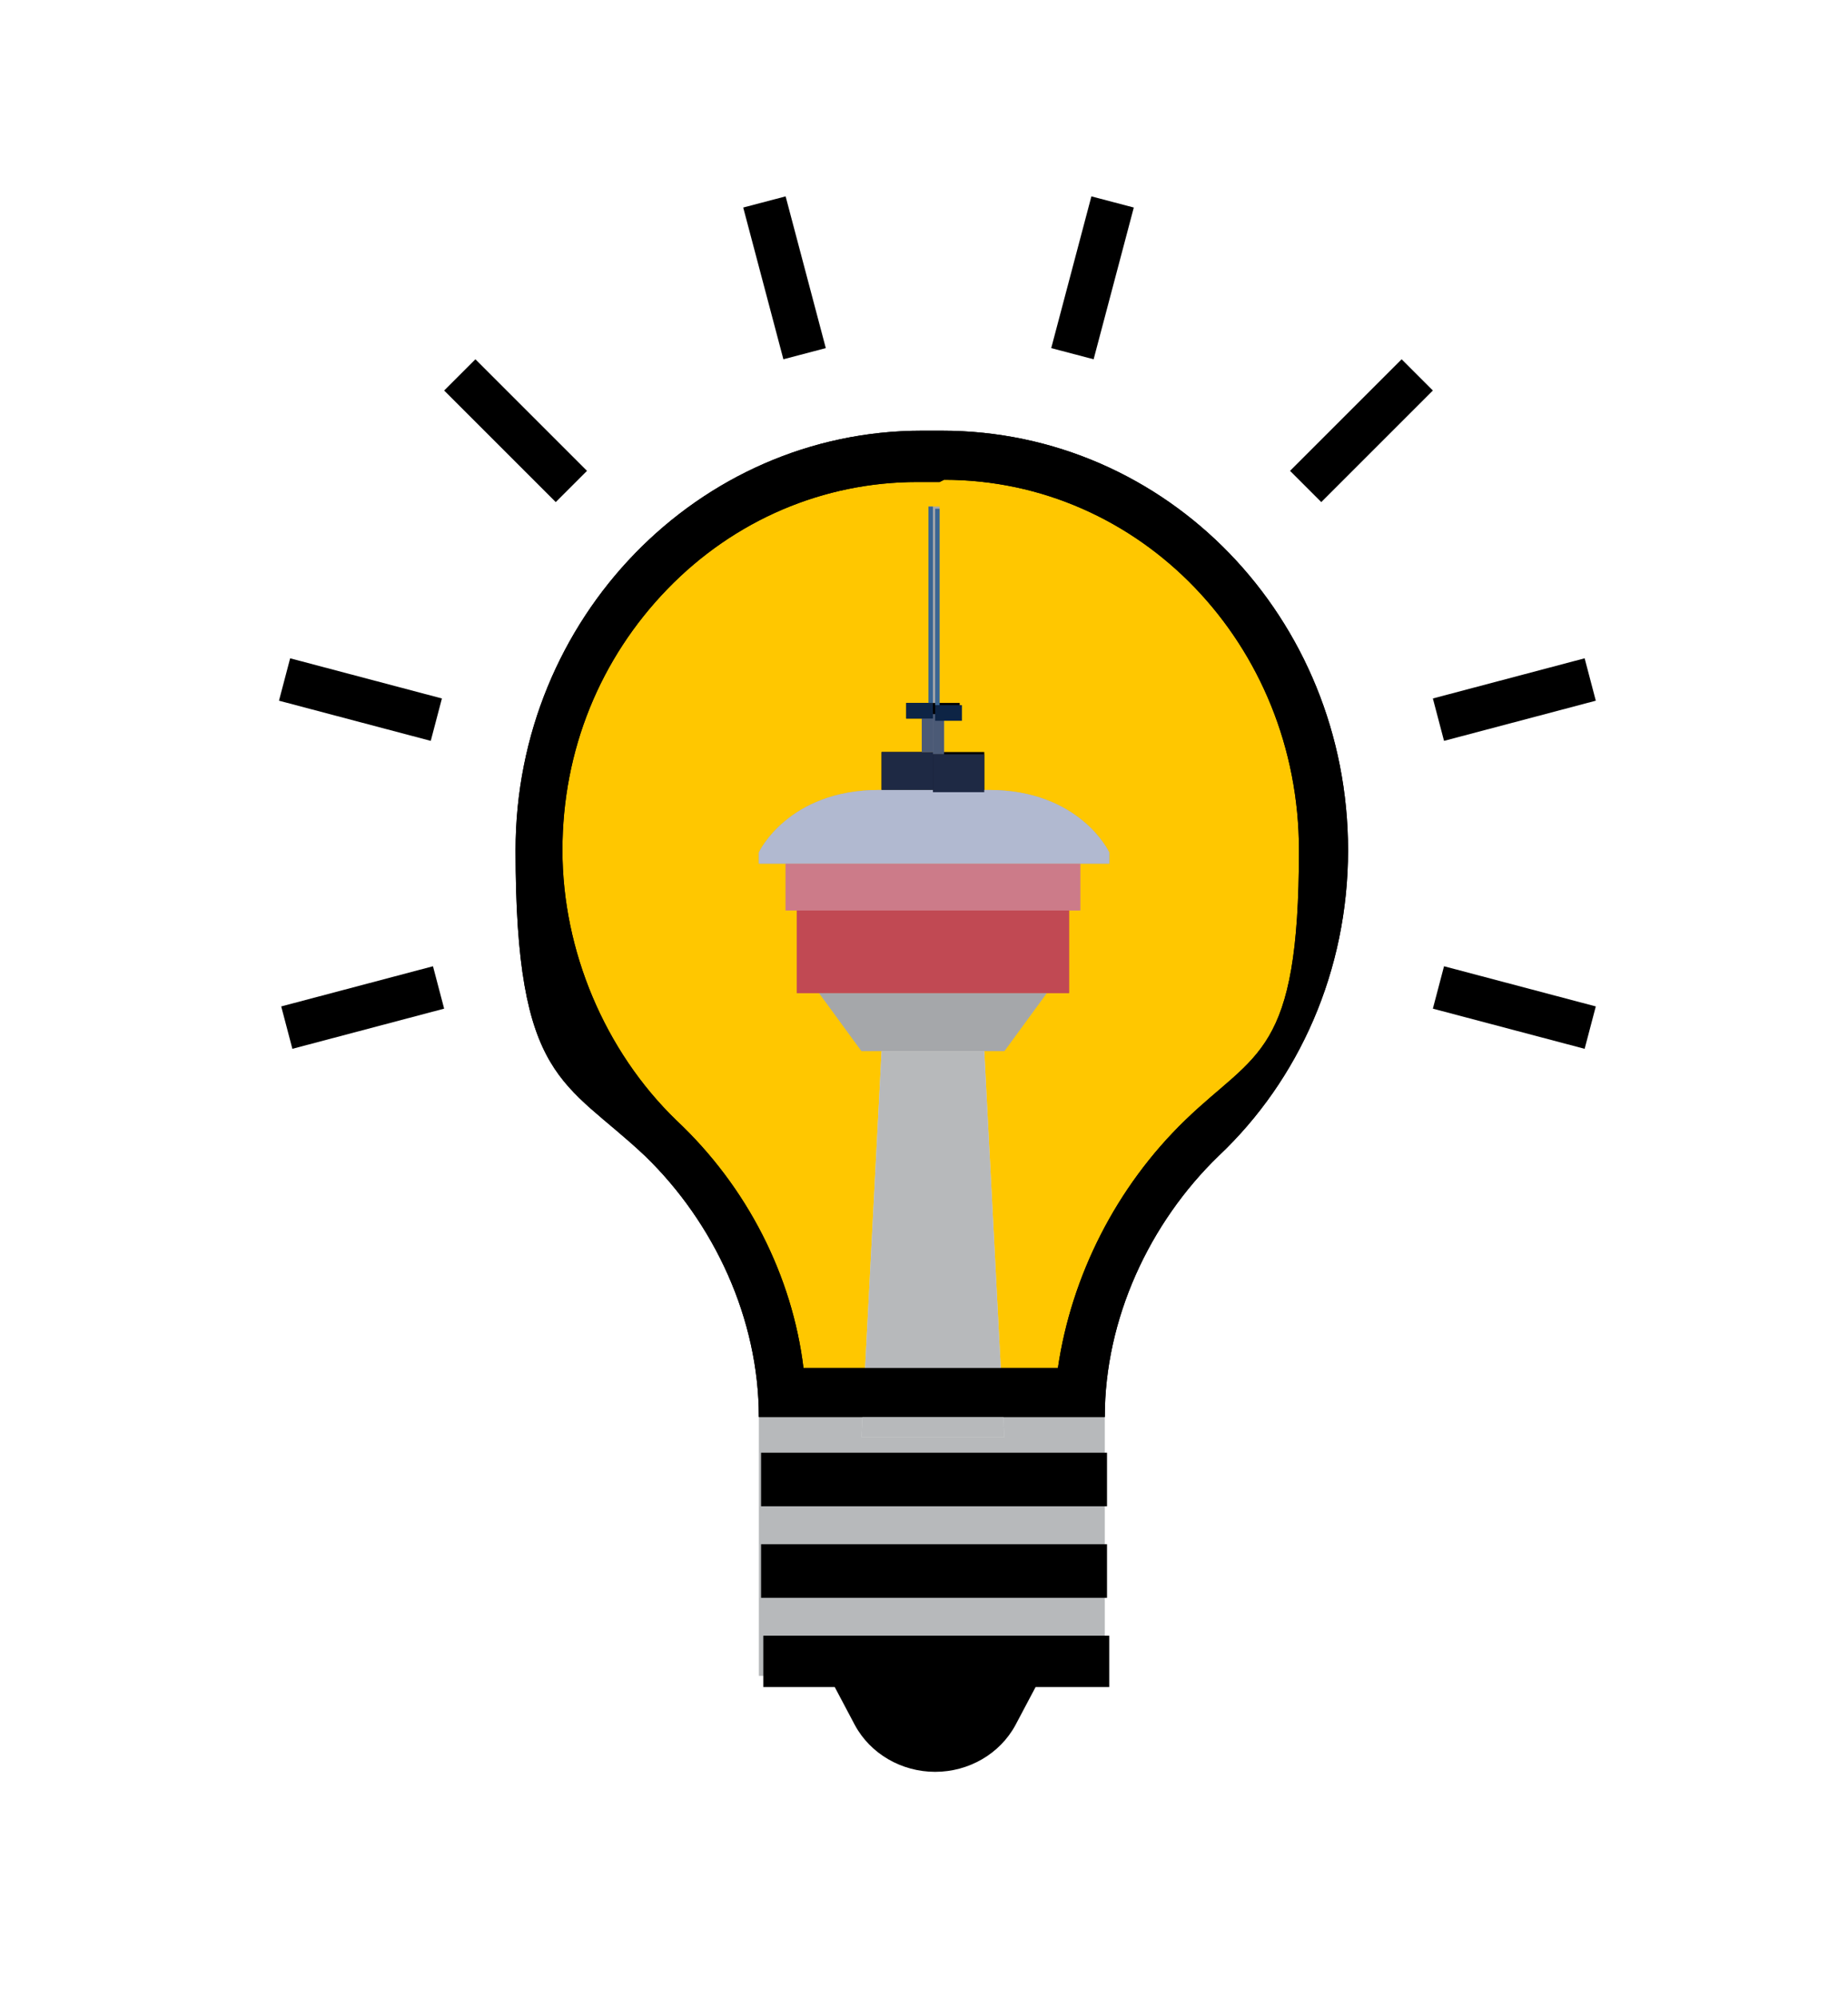 <?xml version="1.0" encoding="UTF-8"?>
<svg id="Layer_1" xmlns="http://www.w3.org/2000/svg" version="1.1" viewBox="0 0 82.8 89.5">
  <!-- Generator: Adobe Illustrator 29.1.0, SVG Export Plug-In . SVG Version: 2.1.0 Build 142)  -->
  <defs>
    <style>
      .st0 {
        fill: #4b5a76;
      }

      .st1 {
        fill: #3a6592;
      }

      .st2 {
        fill: #0d2445;
      }

      .st3 {
        fill: #1e2944;
      }

      .st4 {
        fill: #cc7b89;
      }

      .st5 {
        fill: #a5a7aa;
      }

      .st6 {
        fill: #b1b9d0;
      }

      .st7 {
        fill: #b7b9bb;
      }

      .st8 {
        fill: #c14953;
      }

      .st9 {
        fill: #ffc700;
      }

      .st10 {
        fill: #dbdcdd;
      }
    </style>
  </defs>
  <rect class="st7" x="34" y="61.8" width="15.5" height="13.3"/>
  <g>
    <path class="st9" d="M35.1,62.4c-.3-4.2-2.2-8.3-5.4-11.4-3.5-3.3-5.5-8.1-5.5-12.9,0-9.7,7.6-17.7,17-17.7s.3,0,.5,0c.2,0,.4,0,.5,0,9.4,0,17.1,7.9,17.1,17.7s-2,9.6-5.5,12.9c-3.2,3.1-5.1,7.2-5.4,11.4h-13.4Z"/>
    <path d="M42.3,21.5c8.8,0,15.9,7.4,15.9,16.6s-1.9,9-5.1,12.1c-3.1,3-5.1,7-5.7,11.1h-11.4c-.5-4.1-2.5-8.1-5.7-11.1-3.2-3.1-5.1-7.6-5.1-12.1s1.7-8.6,4.7-11.7c3-3.1,7-4.8,11.2-4.8.2,0,.3,0,.5,0h0s0,0,0,0c.2,0,.3,0,.5,0M42.3,19.3c-.2,0-.3,0-.5,0-.2,0-.3,0-.5,0-10,0-18.2,8.4-18.2,18.8s2.2,10.3,5.8,13.7c3.1,3,5.1,7.3,5.1,11.7h15.5c0-4.4,2-8.7,5.1-11.7,3.6-3.4,5.8-8.3,5.8-13.7,0-10.4-8.1-18.8-18.2-18.8h0Z"/>
  </g>
  <g>
    <polygon class="st10" points="44.1 47.1 41.8 47.1 39.5 47.1 38.6 64.4 41.8 64.4 45 64.4 44.1 47.1"/>
    <polygon class="st5" points="41.8 44.5 36.7 44.5 38.6 47.1 41.8 47.1 45 47.1 46.9 44.5 41.8 44.5"/>
    <polygon class="st8" points="41.8 40.8 35.7 40.8 35.7 44.5 41.8 44.5 47.9 44.5 47.9 40.8 41.8 40.8"/>
    <polygon class="st4" points="41.8 38.7 35.2 38.7 35.2 40.8 41.8 40.8 48.4 40.8 48.4 38.7 41.8 38.7"/>
    <path class="st5" d="M44.2,35.4h-4.8c-4.1,0-5.4,2.8-5.4,2.8v.5h15.7v-.5s-1.3-2.8-5.4-2.8Z"/>
    <polygon points="41.8 33.7 39.5 33.7 39.5 35.4 41.8 35.4 44.1 35.4 44.1 33.7 41.8 33.7"/>
    <polygon class="st5" points="41.8 31.9 41.3 31.9 41.3 33.7 41.8 33.7 42.3 33.7 42.3 31.9 41.8 31.9"/>
    <polygon points="41.8 31.5 40.6 31.5 40.6 32.2 41.8 32.2 43 32.2 43 31.5 41.8 31.5"/>
    <polygon class="st5" points="41.8 22.7 41.6 22.7 41.6 31.5 41.8 31.5 42.1 31.5 42.1 22.7 41.8 22.7"/>
  </g>
  <g>
    <rect class="st3" x="39.5" y="33.7" width="2.3" height="1.7"/>
    <rect class="st0" x="41.3" y="31.9" width=".5" height="1.8"/>
    <rect class="st2" x="40.6" y="31.5" width="1.2" height=".7"/>
    <rect class="st1" x="41.6" y="22.7" width=".2" height="8.8"/>
    <polygon class="st5" points="41.8 44.5 36.7 44.5 38.6 47.1 41.8 47.1 45 47.1 46.9 44.5 41.8 44.5"/>
    <polygon class="st8" points="41.8 40.8 35.7 40.8 35.7 44.5 41.8 44.5 47.9 44.5 47.9 40.8 41.8 40.8"/>
    <polygon class="st4" points="41.8 38.7 35.2 38.7 35.2 40.8 41.8 40.8 48.4 40.8 48.4 38.7 41.8 38.7"/>
    <path class="st6" d="M44.2,35.4h-4.8c-4.1,0-5.4,2.8-5.4,2.8v.5h15.7v-.5s-1.3-2.8-5.4-2.8Z"/>
    <rect class="st3" x="41.8" y="33.7" width="2.3" height="1.7" transform="translate(85.9 69.2) rotate(180)"/>
    <rect class="st0" x="41.8" y="31.9" width=".5" height="1.8" transform="translate(84.1 65.7) rotate(180)"/>
    <rect class="st2" x="41.8" y="31.5" width="1.2" height=".7" transform="translate(84.9 63.8) rotate(180)"/>
    <rect class="st1" x="41.8" y="22.7" width=".2" height="8.8" transform="translate(83.9 54.3) rotate(180)"/>
    <polygon class="st7" points="44.1 47.1 41.8 47.1 39.5 47.1 38.6 64.4 41.8 64.4 45 64.4 44.1 47.1"/>
  </g>
  <path d="M49.6,75.6h-3.2l-.9,1.7c-.7,1.3-2.1,2.1-3.6,2.1h0c-1.5,0-2.9-.8-3.6-2.1l-.9-1.7h-3.2v-2.3h15.5v2.3Z"/>
  <path d="M49.6,71.6h-15.5v-2.4h15.5v2.4ZM49.6,65.1h-15.5v2.4h15.5v-2.4ZM71,47l-6.8-1.8.5-1.9,6.8,1.8-.5,1.9ZM13.1,47l-.5-1.9,6.8-1.8.5,1.9-6.8,1.8ZM64.7,33.2l-.5-1.9,6.8-1.8.5,1.9-6.8,1.8ZM19.3,33.2l-6.8-1.8.5-1.9,6.8,1.8-.5,1.9ZM59.2,22.5l-1.4-1.4,5-5,1.4,1.4-5,5ZM24.9,22.5l-5-5,1.4-1.4,5,5-1.4,1.4ZM49,16.1l-1.9-.5,1.8-6.8,1.9.5-1.8,6.8ZM35.1,16.1l-1.8-6.8,1.9-.5,1.8,6.8-1.9.5Z"/>
  <path d="M42.3,21.5c8.8,0,15.9,7.4,15.9,16.6s-1.9,9-5.1,12.1c-3.1,3-5.1,7-5.7,11.1h-11.4c-.5-4.1-2.5-8.1-5.7-11.1-3.2-3.1-5.1-7.6-5.1-12.1s1.7-8.6,4.7-11.7c3-3.1,7-4.8,11.2-4.8.2,0,.3,0,.5,0h0s0,0,0,0c.2,0,.3,0,.5,0M42.3,19.3c-.2,0-.3,0-.5,0-.2,0-.3,0-.5,0-10,0-18.2,8.4-18.2,18.8s2.2,10.3,5.8,13.7c3.1,3,5.1,7.3,5.1,11.7h15.5c0-4.4,2-8.7,5.1-11.7,3.6-3.4,5.8-8.3,5.8-13.7,0-10.4-8.1-18.8-18.2-18.8h0Z"/>
</svg>